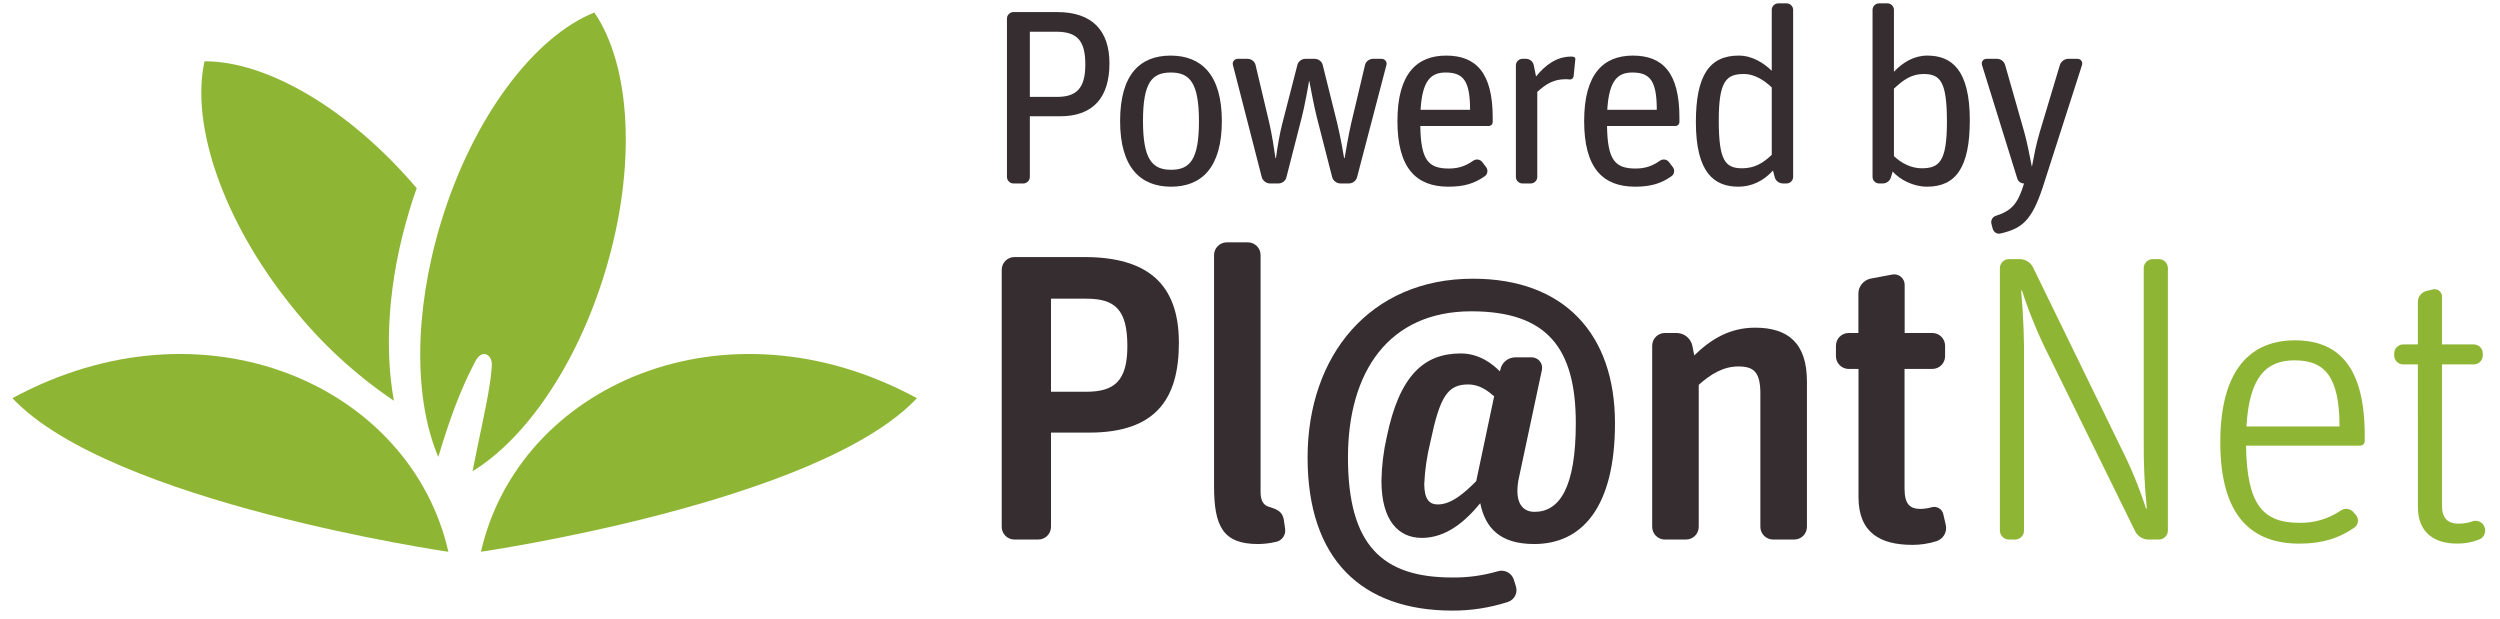 <?xml version="1.0" encoding="UTF-8" standalone="no"?><!DOCTYPE svg PUBLIC "-//W3C//DTD SVG 1.1//EN" "http://www.w3.org/Graphics/SVG/1.1/DTD/svg11.dtd"><svg width="100%" height="100%" viewBox="0 0 3350 830" version="1.1" xmlns="http://www.w3.org/2000/svg" xmlns:xlink="http://www.w3.org/1999/xlink" xml:space="preserve" xmlns:serif="http://www.serif.com/" style="fill-rule:evenodd;clip-rule:evenodd;stroke-linejoin:round;stroke-miterlimit:2;"><path d="M1359.25,723c-4.483,-0.021 -8.775,-1.808 -11.95,-4.975c-3.175,-3.167 -4.975,-7.458 -5.008,-11.942l-0,-344.666c0.025,-4.488 1.816,-8.792 4.991,-11.967c3.175,-3.175 7.48,-4.967 11.967,-4.992l93.542,0c83.125,0 126.916,34.417 126.916,114.875c0,74.375 -30.083,120.375 -120.375,120.375l-51,0l0,126.334c-0.029,4.483 -1.829,8.775 -5.004,11.941c-3.175,3.167 -7.471,4.955 -11.954,4.975l-32.125,0.042Zm49.083,-198.042l47.042,0c37.75,0 55.292,-14.208 55.292,-61.25c-0,-48.708 -16.459,-63.458 -54.75,-63.458l-47.584,0l0,124.708Z" style="fill:#362d31;fill-rule:nonzero;"/><path d="M1685.88,729c-47.042,0 -59.042,-23.5 -59.042,-77.667l0,-309.625c0.025,-4.487 1.817,-8.791 4.992,-11.966c3.175,-3.175 7.479,-4.967 11.967,-4.992l28.416,0c4.492,0.025 8.792,1.817 11.971,4.992c3.175,3.175 4.967,7.479 4.988,11.966l-0,317.292c-0,12.042 3.833,18.042 11.5,20.208c10.916,3.334 18.041,6.584 19.666,17.542l1.667,11.458c0.358,2.055 0.3,4.159 -0.175,6.188c-0.471,2.029 -1.342,3.942 -2.567,5.629c-1.225,1.683 -2.77,3.108 -4.554,4.183c-1.783,1.08 -3.766,1.788 -5.829,2.084c-7.546,1.733 -15.254,2.641 -23,2.708Z" style="fill:#362d31;fill-rule:nonzero;"/><path d="M1946.33,818.208c-121.958,0 -194.166,-68.958 -194.166,-205.166c-0,-136.209 83.333,-239.584 221.541,-239.584c122.542,0 190.375,74.375 190.375,193.625c0,112.125 -43.75,161.917 -108.333,161.917c-46.542,0 -65.667,-22.417 -72.208,-54.708c-19.709,24.083 -45.417,46.5 -78.25,46.5c-31.167,-0 -54.167,-22.959 -54.167,-76.584c0.346,-19.862 2.763,-39.633 7.208,-59c16.959,-82.041 49.792,-111.583 99.042,-111.583c25.708,0 43.167,14.75 52.5,24.042l0.542,-2.167c0.908,-4.696 3.429,-8.933 7.125,-11.975c3.696,-3.042 8.337,-4.7 13.125,-4.692l21.875,0c2.054,0.013 4.087,0.48 5.946,1.363c1.858,0.887 3.495,2.171 4.8,3.762c1.304,1.592 2.245,3.45 2.75,5.446c0.504,1.996 0.562,4.075 0.17,6.096l-30.666,143.875c-1.442,6.092 -2.184,12.325 -2.209,18.583c0,19.709 9.875,27.917 22.959,27.917c33.333,0 55.291,-32.25 55.291,-118.708c0,-100.625 -38.291,-150 -140.041,-150c-110.5,-0 -165.25,80.958 -165.25,195.833c-0,117.083 45.458,160.833 139.5,160.833c20.729,0.292 41.387,-2.516 61.291,-8.333c4.275,-1.308 8.896,-0.9 12.88,1.138c3.979,2.037 7.012,5.545 8.454,9.779l2.75,8.75c0.737,2.083 1.058,4.296 0.937,6.504c-0.125,2.208 -0.683,4.371 -1.65,6.358c-0.966,1.988 -2.316,3.767 -3.975,5.229c-1.662,1.463 -3.596,2.58 -5.687,3.284c-24.046,7.808 -49.179,11.746 -74.459,11.666Zm-19.666,-142.25c18.583,0 36.125,-15.875 51.458,-31.208l24.042,-113.708c-8.334,-7.084 -19.125,-15.875 -35,-15.875c-27.375,-0 -37.75,16.416 -50.334,76.583c-4.666,18.65 -7.458,37.717 -8.333,56.917c0.125,20.166 6.708,27.291 18.167,27.291Z" style="fill:#362d31;fill-rule:nonzero;"/><path d="M2230.88,723c-4.483,-0.021 -8.779,-1.808 -11.954,-4.975c-3.175,-3.167 -4.971,-7.458 -5.004,-11.942l-0,-242.916c0.021,-4.488 1.816,-8.792 4.991,-11.967c3.175,-3.175 7.475,-4.967 11.967,-4.992l15.875,0c4.792,0.046 9.438,1.68 13.204,4.642c3.771,2.963 6.45,7.088 7.629,11.733l2.709,13.667c22.458,-21.833 47.625,-37.167 81.541,-37.167c43.75,0 69.459,20.25 69.459,72.209l-0,194.75c-0.021,4.487 -1.817,8.783 -4.996,11.954c-3.175,3.167 -7.475,4.954 -11.963,4.962l-28.5,0c-4.483,-0.02 -8.779,-1.808 -11.954,-4.975c-3.175,-3.166 -4.971,-7.458 -5.004,-11.941l0,-178.875c0,-29.167 -9.292,-36.125 -29.542,-36.125c-20.25,-0 -37.166,10.416 -53.041,24.625l-0,190.375c-0.034,4.483 -1.834,8.775 -5.009,11.941c-3.17,3.167 -7.466,4.955 -11.95,4.975l-28.458,0.042Z" style="fill:#362d31;fill-rule:nonzero;"/><path d="M2477.12,494.375c-4.492,-0.033 -8.792,-1.837 -11.967,-5.017c-3.175,-3.183 -4.966,-7.487 -4.991,-11.983l-0,-14.208c0.025,-4.492 1.816,-8.792 4.991,-11.967c3.175,-3.175 7.48,-4.971 11.967,-4.992l13.125,0l0,-52.666c-0.017,-4.746 1.608,-9.354 4.6,-13.038c2.992,-3.683 7.167,-6.216 11.817,-7.171l29.166,-5.5c2.009,-0.345 4.063,-0.25 6.025,0.28c1.967,0.529 3.792,1.479 5.354,2.783c1.559,1.304 2.821,2.929 3.688,4.767c0.871,1.841 1.333,3.845 1.35,5.879l0,64.666l37.167,0c4.496,0.021 8.8,1.813 11.983,4.988c3.183,3.175 4.988,7.475 5.017,11.971l-0,14.208c-0.021,4.5 -1.817,8.813 -5,11.996c-3.184,3.183 -7.496,4.983 -12,5.004l-37.334,0l0,160.25c0,20.833 7.084,27.333 21.334,27.333c4.987,-0.108 9.941,-0.837 14.75,-2.166c1.654,-0.504 3.396,-0.663 5.112,-0.463c1.717,0.2 3.375,0.754 4.867,1.625c1.492,0.875 2.783,2.046 3.8,3.446c1.016,1.4 1.729,2.996 2.096,4.683l3.291,14.25c1.059,4.55 0.354,9.33 -1.962,13.388c-2.317,4.054 -6.079,7.087 -10.538,8.487c-10.429,3.292 -21.308,4.95 -32.25,4.917c-42.666,0 -72.208,-15.917 -72.208,-64l0,-171.75l-13.25,0Z" style="fill:#362d31;fill-rule:nonzero;"/><path d="M2691.88,723c-3.183,-0.033 -6.225,-1.312 -8.479,-3.563c-2.25,-2.249 -3.529,-5.295 -3.563,-8.479l0,-351.75c0.046,-3.175 1.33,-6.208 3.58,-8.45c2.249,-2.245 5.287,-3.516 8.462,-3.55l14.792,0c3.633,0.067 7.179,1.117 10.258,3.042c3.083,1.921 5.583,4.642 7.242,7.875l118.166,242.333c13.167,26.092 24.313,53.159 33.334,80.959l1.083,-0c-3.079,-30.359 -4.471,-60.863 -4.167,-91.375l0,-230.834c0.034,-3.179 1.313,-6.22 3.567,-8.462c2.254,-2.246 5.296,-3.517 8.475,-3.538l8.333,0c3.175,0.034 6.209,1.309 8.45,3.55c2.242,2.246 3.517,5.28 3.55,8.45l0,351.75c-0.021,3.18 -1.291,6.225 -3.537,8.475c-2.242,2.255 -5.284,3.534 -8.463,3.567l-14.25,0c-3.629,-0.071 -7.175,-1.125 -10.254,-3.046c-3.079,-1.921 -5.583,-4.641 -7.246,-7.871l-113.75,-231.416c-15.07,-29.379 -27.791,-59.904 -38.041,-91.292l-1.084,0c3.034,33.829 4.313,67.792 3.834,101.75l-0,219.917c-0.021,3.187 -1.296,6.237 -3.55,8.491c-2.254,2.255 -5.304,3.53 -8.492,3.55l-8.25,-0.083Z" style="fill:#8eb533;fill-rule:nonzero;"/><path d="M3009.71,597.167c1.084,79.166 22.417,103.416 71.625,103.416c19.675,0.404 38.988,-5.333 55.25,-16.416c2.717,-1.875 6.046,-2.638 9.309,-2.134c3.262,0.5 6.208,2.234 8.233,4.842l3.25,3.833c0.946,1.242 1.625,2.663 2,4.175c0.375,1.517 0.433,3.092 0.175,4.63c-0.254,1.537 -0.825,3.008 -1.675,4.316c-0.846,1.309 -1.954,2.434 -3.25,3.296c-19.667,13.667 -42.125,21.333 -73.292,21.333c-62.5,0 -106.125,-35 -106.125,-135.666c0,-99.542 42.125,-136.75 100,-136.75c60.709,-0 93.542,38.333 93.542,127.458l0,7.125c0.046,0.825 -0.075,1.654 -0.354,2.429c-0.279,0.779 -0.713,1.496 -1.271,2.104c-0.558,0.609 -1.233,1.1 -1.983,1.446c-0.755,0.346 -1.567,0.538 -2.392,0.563l-153.042,-0Zm0.542,-25.667l124.708,0c0,-66.667 -19.708,-88.667 -60.166,-88.667c-36.667,0 -60.75,20.292 -64.542,88.667Z" style="fill:#8eb533;fill-rule:nonzero;"/><path d="M3239.96,488.333l-19.708,0c-3.187,-0.041 -6.233,-1.329 -8.483,-3.587c-2.25,-2.258 -3.529,-5.309 -3.559,-8.496l0,-2.667c0.03,-3.187 1.309,-6.233 3.559,-8.491c2.25,-2.259 5.296,-3.546 8.483,-3.592l19.708,-0l0,-56.875c0.005,-3.383 1.142,-6.671 3.221,-9.342c2.084,-2.671 4.996,-4.575 8.279,-5.408l9.292,-2.208c1.379,-0.238 2.792,-0.18 4.146,0.175c1.354,0.35 2.621,0.987 3.708,1.866c1.088,0.879 1.975,1.984 2.604,3.234c0.63,1.25 0.984,2.62 1.042,4.016l0,64.542l42.625,-0c3.192,0.033 6.25,1.317 8.508,3.575c2.259,2.262 3.542,5.317 3.575,8.508l0,2.667c-0.033,3.196 -1.316,6.25 -3.575,8.508c-2.258,2.259 -5.316,3.546 -8.508,3.575l-42.625,0l0,189.25c0,15.875 7.083,24.084 21.875,24.084c6.704,0.171 13.379,-0.946 19.667,-3.292c3.054,-0.875 6.333,-0.575 9.179,0.842c2.846,1.421 5.058,3.854 6.196,6.825c0.658,1.579 0.991,3.271 0.991,4.979c-0.004,1.708 -0.35,3.4 -1.012,4.975c-0.663,1.571 -1.633,3 -2.85,4.196c-1.221,1.195 -2.667,2.137 -4.254,2.766c-9.392,3.75 -19.434,5.604 -29.542,5.459c-29.5,-0 -52.5,-13.667 -52.5,-49.25l-0.042,-190.834Z" style="fill:#8eb533;fill-rule:nonzero;"/><path d="M1228.68,533.571c-257.225,-139.563 -533.467,-16.921 -584.167,205.742c0,-0 452.163,-65.459 584.167,-205.742Z" style="fill:#8eb533;fill-rule:nonzero;"/><path d="M796.679,16.667c-80.342,32.04 -162.662,139.681 -205.683,281.043c-37.079,121.861 -36,238.861 -3.658,314.523c14.458,-48 28.737,-88.62 49.679,-128.221c9,-17.041 22.379,-8.879 22.021,4.68c-0.3,11.52 -3,33.362 -13.2,81.421c-3.48,16.079 -7.8,37.199 -12.6,61.32c70.679,-43.141 139.441,-141.662 177.42,-266.704c43.08,-141.48 34.68,-276.722 -14.279,-348.002" style="fill:#8eb533;fill-rule:nonzero;"/><path d="M548.75,281.513c2.938,-9.96 6,-19.62 9.658,-29.281c-90.779,-106.861 -201.42,-170.462 -284.342,-170.102c-18.72,84.361 24,213.003 116.701,328.145c38.962,49.008 85.2,91.763 137.104,126.779c-13.2,-71.4 -7.621,-162.062 20.879,-255.541Z" style="fill:#8eb533;fill-rule:nonzero;"/><path d="M16.667,533.575c257.223,-139.563 533.466,-16.921 584.166,205.8c0,0 -452.165,-65.521 -584.166,-205.8Z" style="fill:#8eb533;fill-rule:nonzero;"/><path d="M1371.33,245.833c4.667,0 8.667,-4 8.667,-8.666l0,-81.334l40.333,0c45.667,0 66.334,-26.333 66.334,-71c-0,-44 -23.334,-68.666 -70,-68.666l-58.667,-0c-4.667,-0 -8.667,4 -8.667,8.666l0,212.334c0,4.666 4,8.666 8.667,8.666l13.333,0Zm8.667,-203.333l35,0c28,0 39.333,11.333 39.333,44c0,32.333 -12.333,43.333 -38,43.333l-36.333,0l-0,-87.333Zm257.275,119.667c0,-62.667 -28,-87.667 -68.667,-87.667c-40.666,0 -67.666,25 -67.666,87.667c-0,62.666 27.666,88 68.333,88c40.667,-0 68,-25.334 68,-88Zm-105.667,-0c0,-51.667 12,-65 37.334,-65c25.333,-0 37.666,13.666 37.666,65.333c0,51.333 -12,65 -37.333,65c-25.333,0 -37.667,-14 -37.667,-65.333Zm181.529,83.666c5,0 9.667,-3.666 10.667,-8.333l20.667,-80.667c3.666,-14 9.333,-45.333 9.666,-48.333l0.334,-0c2,10 6,32.667 10,48.333l20.666,80.667c1.334,4.667 6,8.333 11,8.333l11.334,0c5,0 9.666,-3.333 11,-8.333l39.333,-150.333c1.333,-4 -2,-8.334 -6.333,-8.334l-11.667,0c-5.004,0 -9.667,3.667 -10.667,8.334l-18.666,78.666c-3.338,14.334 -8,41.334 -8.667,46l-0.667,0c-0.666,-4 -5,-29.333 -9.333,-47l-19.333,-77.666c-1,-4.667 -5.667,-8.334 -10.667,-8.334l-12.667,0c-5,0 -9.666,3.667 -10.666,8.334l-20.667,80.333c-2.667,10.333 -6.333,30.667 -8,44.333l-0.667,0c-1.666,-12 -5,-33 -8.333,-47.333l-18.333,-77.333c-1,-4.667 -5.667,-8.334 -10.667,-8.334l-13.333,0c-4.334,0 -7.667,4.334 -6.334,8.334l38.667,150.333c1.333,4.667 6,8.333 11,8.333l11.333,0Zm276.421,-9.666c4,-2.667 4.667,-8.334 2,-12l-5.333,-7c-2.667,-3.667 -8.333,-4.667 -12.333,-1.667c-8.667,6 -18,10.333 -32.334,10.333c-27.666,0 -37.666,-11.333 -38.333,-57l91.667,0c3,0 5.333,-2.333 5.333,-5.333l-0,-6c-0,-60.333 -22.667,-83 -62.333,-83c-39.334,0 -65.334,24.333 -65.334,87.667c0,62.666 24.667,88 68.334,88c21,-0 35,-4.334 48.666,-14Zm-19.666,-89l-66.334,-0c2.334,-40 14.334,-50 33.667,-50c24,-0 32.667,11.666 32.667,50Zm81.395,98.666c4.667,0 8.667,-4 8.667,-8.666l0,-114c12.334,-11.334 22.667,-17 38,-17c1.667,-0 3.667,-0 5.333,0.333c2.667,0.333 5.001,-1.667 5.334,-4l2.333,-23.333c0.333,-1.334 -1,-2.667 -2.333,-3c-1,-0.334 -2.333,-0.334 -3.333,-0.334c-19.334,0 -34.667,11.334 -47,26.667l-3,-15c-1,-5 -5.334,-8.667 -10.334,-8.667l-5,0c-4.666,0 -8.666,4 -8.666,8.667l-0,149.667c-0,4.666 4,8.666 8.666,8.666l11.333,0Zm188.467,-9.666c4,-2.667 4.667,-8.334 2,-12l-5.333,-7c-2.667,-3.667 -8.333,-4.667 -12.333,-1.667c-8.667,6 -18,10.333 -32.334,10.333c-27.666,0 -37.666,-11.333 -38.333,-57l91.667,0c3,0 5.333,-2.333 5.333,-5.333l-0,-6c-0,-60.333 -22.667,-83 -62.333,-83c-39.334,0 -65.334,24.333 -65.334,87.667c0,62.666 24.667,88 68.334,88c21,-0 35,-4.334 48.666,-14Zm-19.666,-89l-66.334,-0c2.334,-40 14.334,-50 33.667,-50c24,-0 32.667,11.666 32.667,50Zm155.729,81.333l2.333,9c1.333,5 6,8.333 11,8.333l5,0c4.667,0 8.667,-4 8.667,-8.666l-0,-224c-0,-4.667 -4,-8.667 -8.667,-8.667l-11.333,-0c-4.667,-0 -8.667,4 -8.667,8.667l0,81.666c-10.667,-10.333 -26,-20.333 -44.333,-20.333c-39,0 -57.334,26.333 -57.334,89c0,68.667 25,86.667 57,86.667c17.667,-0 33.667,-7.667 46.334,-21.667Zm-72.667,-67c0,-53.667 10.333,-62.333 34,-62.333c14,-0 27.333,8.666 37,18l0,90.333c-12,11.333 -23.333,18 -39.667,18c-22.666,0 -31.333,-10.333 -31.333,-64Zm336.4,-0.333c0,-68.667 -25,-86.667 -57,-86.667c-17.667,0 -32.667,9 -44.667,21.667l0,-83c0,-4.667 -4,-8.667 -8.666,-8.667l-11.334,-0c-4.666,-0 -8.666,4 -8.666,8.667l-0,224c-0,4.666 4,8.666 8.666,8.666l5,0c5,0 9.667,-3.333 11,-8.333l2.334,-7.667c9.666,11 27.666,20.334 46,20.334c39,-0 57.333,-26.334 57.333,-89Zm-101.667,48l0,-90.334c12,-11.333 23.334,-19.666 39.667,-19.666c22.667,-0 31.333,10.333 31.333,64c0,53.666 -10.333,62.333 -34,62.333c-14,0 -27.333,-7 -37,-16.333Zm199.346,42l52.667,-164c1.333,-4.334 -1.667,-8.334 -6,-8.334l-12.333,0c-5,0 -9.667,3.334 -11.334,8.334l-27,90c-5,16.333 -8,33.666 -10.333,45.666l-0.333,0c-2.334,-12.666 -6.334,-32.333 -10,-45.666l-25.667,-90c-1.333,-5 -6,-8.334 -11,-8.334l-14,0c-4.333,0 -7.333,4 -6,8.334l47.333,152.333c1.334,3.667 4.667,6.333 8.667,6.333l0.333,0c-8.333,27.667 -17,36.667 -37.666,43.334c-4.667,1.333 -7.334,6.333 -6,11l1.666,6.333c1.334,4.667 6,7.667 10.667,6.333c28.333,-6.666 41.333,-16.666 56.333,-61.666Z" style="fill:#362d31;fill-rule:nonzero;"/></svg>